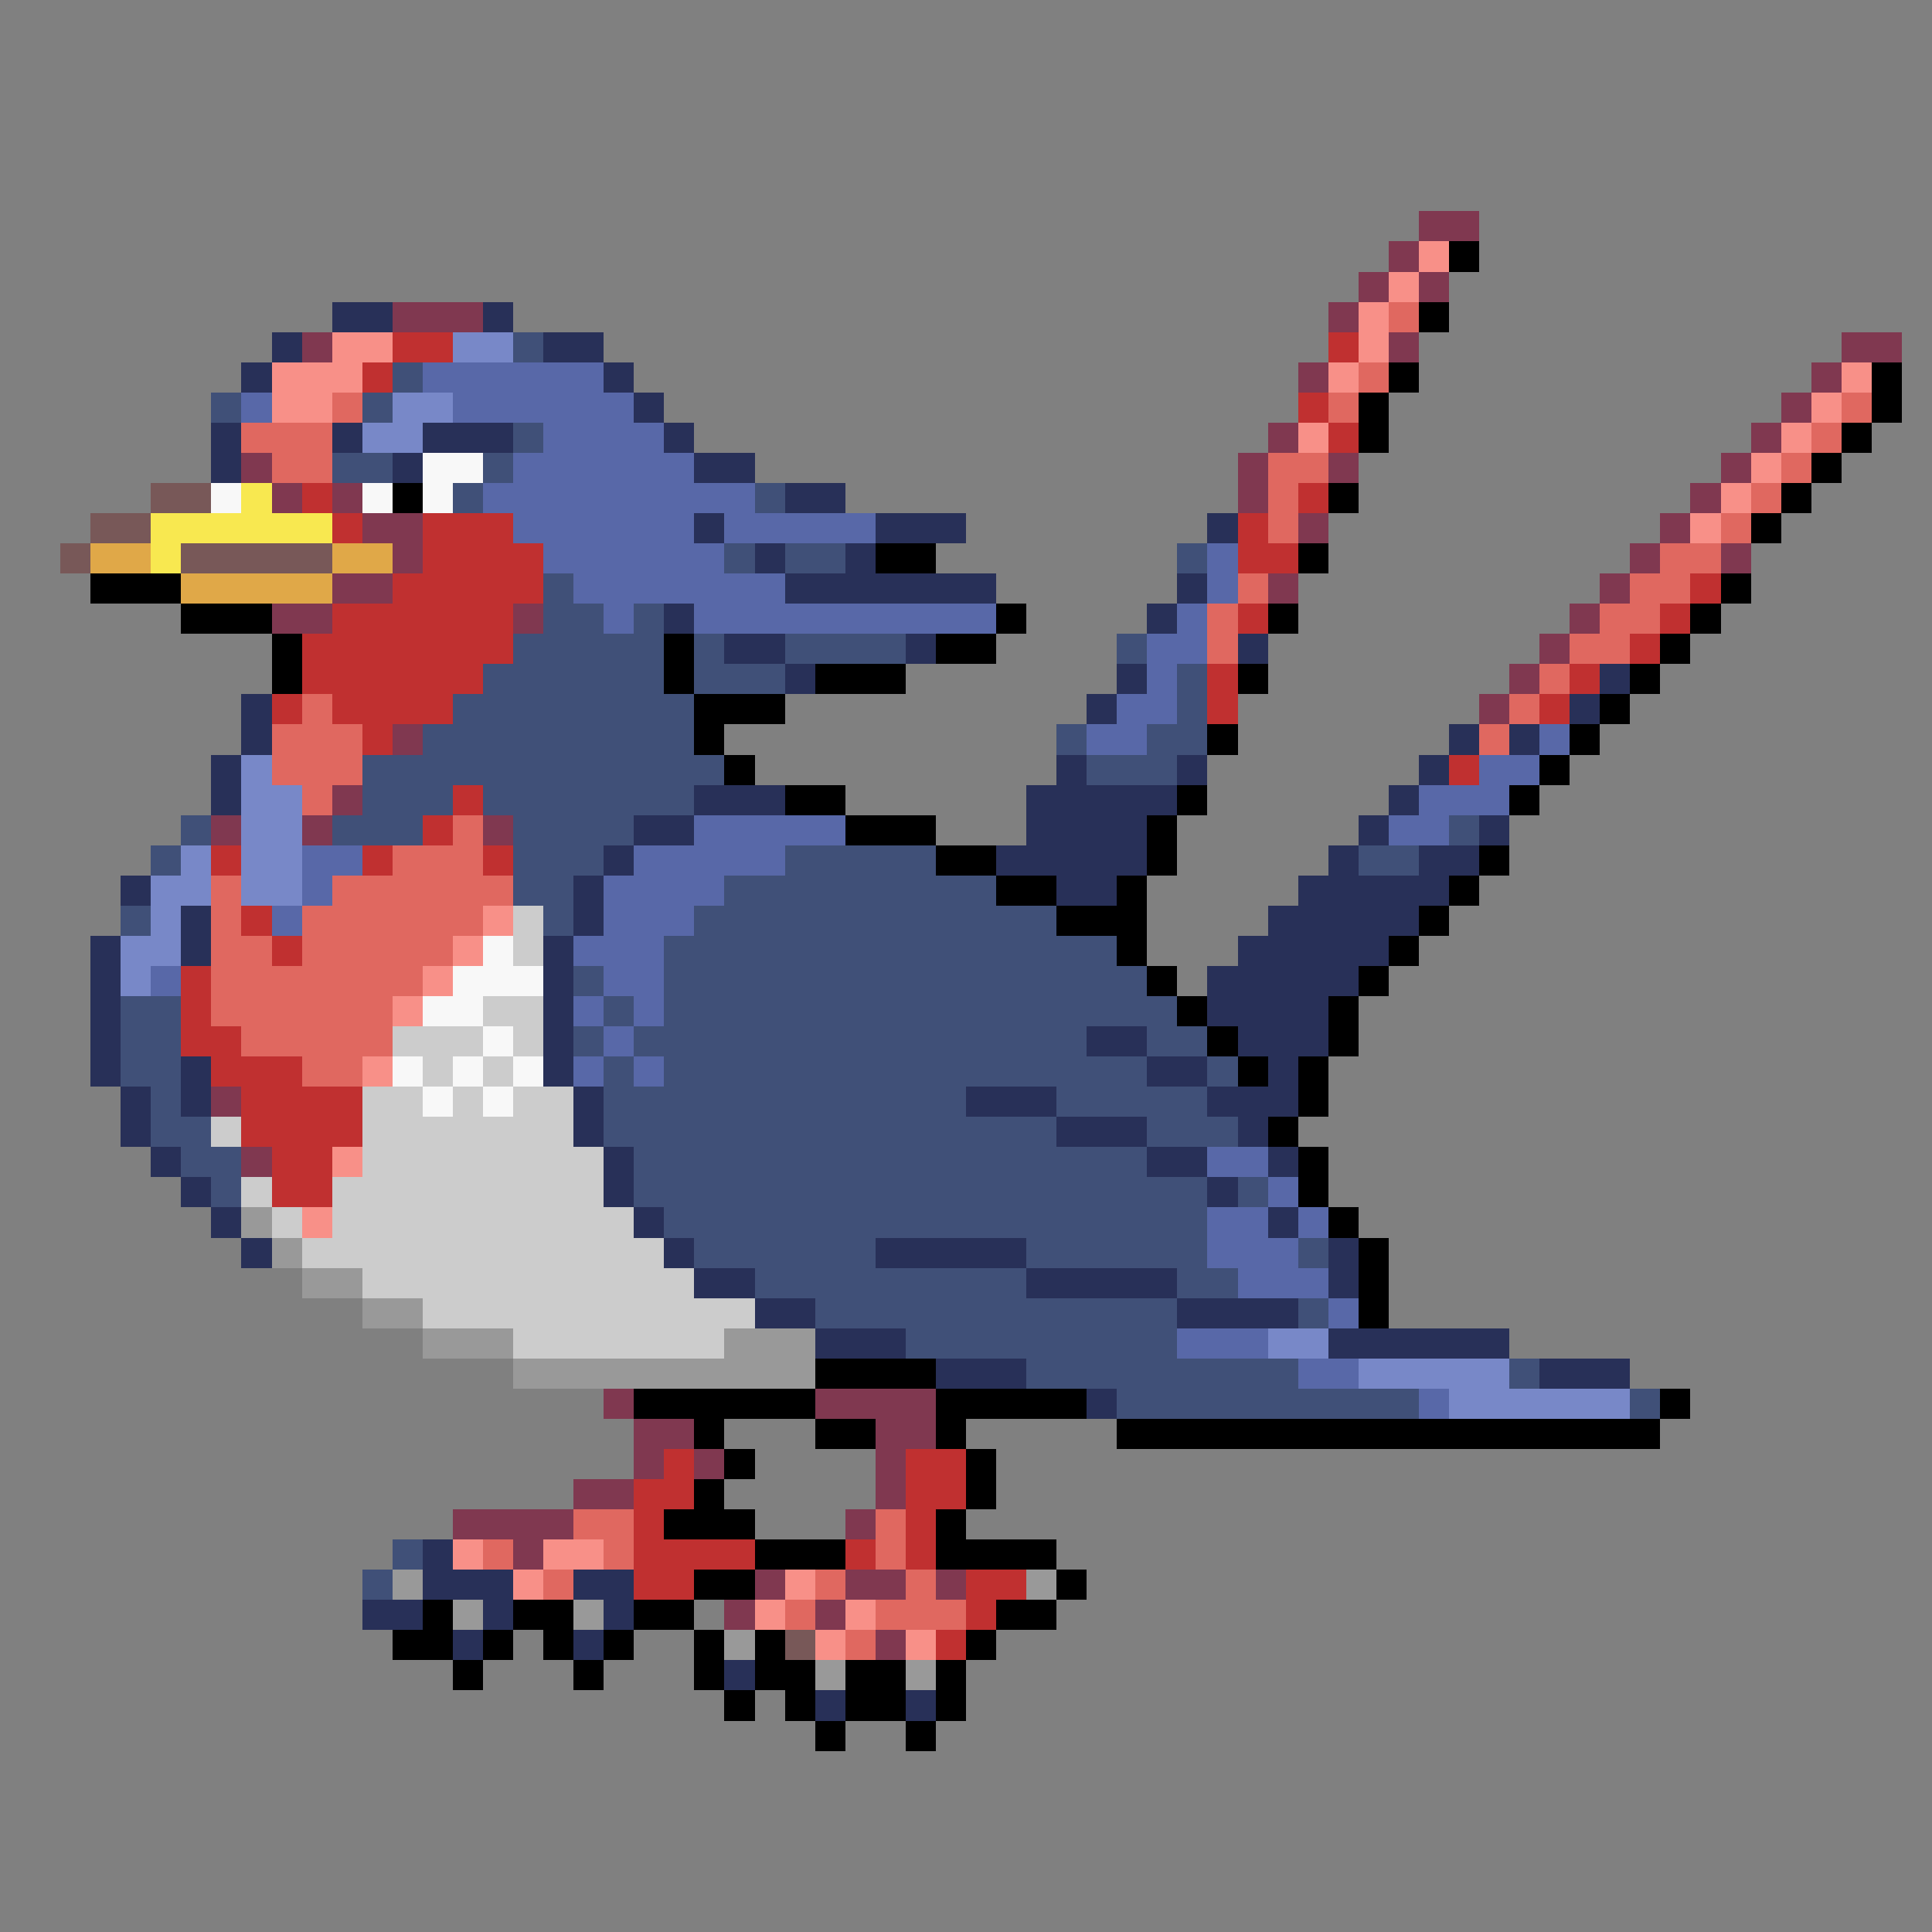 <svg xmlns="http://www.w3.org/2000/svg" viewBox="0 -0.5 64 64" shape-rendering="crispEdges">
<rect x="0" y="-0.5" width="64" height="64" fill="#808080" stroke="none"/>
<path stroke="#803850" d="M47 7h2M46 8h1M45 9h1M47 9h1M13 10h3M44 10h1M10 11h1M46 11h1M61 11h2M43 12h1M60 12h1M59 13h1M42 14h1M58 14h1M8 15h1M41 15h1M44 15h1M57 15h1M9 16h1M11 16h1M41 16h1M56 16h1M12 17h2M43 17h1M55 17h1M13 18h1M54 18h1M57 18h1M11 19h2M42 19h1M53 19h1M9 20h2M17 20h1M52 20h1M51 21h1M50 22h1M49 23h1M13 24h1M11 26h1M7 27h1M10 27h1M16 27h1M7 36h1M8 38h1M20 46h1M27 46h4M21 47h2M29 47h2M21 48h1M23 48h1M29 48h1M19 49h2M29 49h1M15 50h4M28 50h1M17 51h1M25 52h1M28 52h2M31 52h1M24 53h1M27 53h1M29 54h1" />
<path stroke="#f89088" d="M47 8h1M46 9h1M45 10h1M11 11h2M45 11h1M9 12h3M44 12h1M61 12h1M9 13h2M60 13h1M43 14h1M59 14h1M58 15h1M57 16h1M56 17h1M16 30h1M15 31h1M14 32h1M13 33h1M12 35h1M11 38h1M10 40h1M15 51h1M18 51h2M17 52h1M26 52h1M25 53h1M28 53h1M27 54h1M30 54h1" />
<path stroke="#000000" d="M48 8h1M47 10h1M46 12h1M62 12h1M45 13h1M62 13h1M45 14h1M61 14h1M60 15h1M13 16h1M44 16h1M59 16h1M58 17h1M29 18h2M43 18h1M3 19h3M57 19h1M6 20h3M33 20h1M42 20h1M56 20h1M9 21h1M22 21h1M31 21h2M55 21h1M9 22h1M22 22h1M27 22h3M41 22h1M54 22h1M23 23h3M53 23h1M23 24h1M40 24h1M52 24h1M24 25h1M51 25h1M26 26h2M39 26h1M50 26h1M28 27h3M38 27h1M31 28h2M38 28h1M49 28h1M33 29h2M37 29h1M48 29h1M35 30h3M47 30h1M37 31h1M46 31h1M38 32h1M45 32h1M39 33h1M44 33h1M40 34h1M44 34h1M41 35h1M43 35h1M43 36h1M42 37h1M43 38h1M43 39h1M44 40h1M45 41h1M45 42h1M45 43h1M27 45h4M21 46h6M31 46h5M55 46h1M23 47h1M27 47h2M31 47h1M37 47h18M24 48h1M32 48h1M23 49h1M32 49h1M22 50h3M31 50h1M25 51h3M31 51h4M23 52h2M35 52h1M14 53h1M17 53h2M21 53h2M33 53h2M13 54h2M16 54h1M18 54h1M20 54h1M23 54h1M25 54h1M32 54h1M15 55h1M19 55h1M23 55h1M25 55h2M28 55h2M31 55h1M24 56h1M26 56h1M28 56h2M31 56h1M27 57h1M30 57h1" />
<path stroke="#283058" d="M11 10h2M16 10h1M9 11h1M18 11h2M8 12h1M20 12h1M21 13h1M7 14h1M11 14h1M14 14h3M22 14h1M7 15h1M13 15h1M23 15h2M26 16h2M23 17h1M29 17h3M40 17h1M25 18h1M28 18h1M26 19h7M39 19h1M22 20h1M38 20h1M24 21h2M30 21h1M41 21h1M26 22h1M37 22h1M53 22h1M8 23h1M36 23h1M52 23h1M8 24h1M48 24h1M50 24h1M7 25h1M35 25h1M39 25h1M47 25h1M7 26h1M23 26h3M34 26h5M46 26h1M21 27h2M34 27h4M45 27h1M49 27h1M20 28h1M33 28h5M44 28h1M47 28h2M4 29h1M19 29h1M35 29h2M43 29h5M6 30h1M19 30h1M42 30h5M3 31h1M6 31h1M18 31h1M41 31h5M3 32h1M18 32h1M40 32h5M3 33h1M18 33h1M40 33h4M3 34h1M18 34h1M36 34h2M41 34h3M3 35h1M6 35h1M18 35h1M38 35h2M42 35h1M4 36h1M6 36h1M19 36h1M32 36h3M40 36h3M4 37h1M19 37h1M35 37h3M41 37h1M5 38h1M20 38h1M38 38h2M42 38h1M6 39h1M20 39h1M40 39h1M7 40h1M21 40h1M42 40h1M8 41h1M22 41h1M29 41h5M44 41h1M23 42h2M34 42h5M44 42h1M25 43h2M39 43h4M27 44h3M44 44h6M31 45h3M51 45h3M36 46h1M14 51h1M14 52h3M19 52h2M12 53h2M16 53h1M20 53h1M15 54h1M19 54h1M24 55h1M27 56h1M30 56h1" />
<path stroke="#e06860" d="M46 10h1M45 12h1M11 13h1M44 13h1M61 13h1M8 14h3M60 14h1M9 15h2M42 15h2M59 15h1M42 16h1M58 16h1M42 17h1M57 17h1M55 18h2M41 19h1M54 19h2M40 20h1M53 20h2M40 21h1M52 21h2M51 22h1M10 23h1M50 23h1M9 24h3M49 24h1M9 25h3M10 26h1M15 27h1M13 28h3M7 29h1M11 29h6M7 30h1M10 30h6M7 31h2M10 31h5M7 32h7M7 33h6M8 34h5M10 35h2M19 50h2M29 50h1M16 51h1M20 51h1M29 51h1M18 52h1M27 52h1M30 52h1M26 53h1M29 53h3M28 54h1" />
<path stroke="#c03030" d="M13 11h2M44 11h1M12 12h1M43 13h1M44 14h1M10 16h1M43 16h1M11 17h1M14 17h3M41 17h1M14 18h4M41 18h2M13 19h5M56 19h1M11 20h6M41 20h1M55 20h1M10 21h7M54 21h1M10 22h6M40 22h1M52 22h1M9 23h1M11 23h4M40 23h1M51 23h1M12 24h1M48 25h1M15 26h1M14 27h1M7 28h1M12 28h1M16 28h1M8 30h1M9 31h1M6 32h1M6 33h1M6 34h2M7 35h3M8 36h4M8 37h4M9 38h2M9 39h2M22 48h1M30 48h2M21 49h2M30 49h2M21 50h1M30 50h1M21 51h4M28 51h1M30 51h1M21 52h2M32 52h2M32 53h1M31 54h1" />
<path stroke="#7888c8" d="M15 11h2M13 13h2M12 14h2M8 25h1M8 26h2M8 27h2M6 28h1M8 28h2M5 29h2M8 29h2M5 30h1M4 31h2M4 32h1M42 44h2M45 45h5M48 46h6" />
<path stroke="#405078" d="M17 11h1M13 12h1M7 13h1M12 13h1M17 14h1M11 15h2M16 15h1M15 16h1M25 16h1M24 18h1M26 18h2M39 18h1M18 19h1M18 20h2M21 20h1M17 21h5M23 21h1M26 21h4M37 21h1M16 22h6M23 22h3M39 22h1M15 23h8M39 23h1M14 24h9M35 24h1M38 24h2M12 25h12M36 25h3M12 26h3M16 26h7M6 27h1M11 27h3M17 27h4M48 27h1M5 28h1M17 28h3M26 28h5M45 28h2M17 29h2M24 29h9M4 30h1M18 30h1M23 30h12M22 31h15M19 32h1M22 32h16M4 33h2M20 33h1M22 33h17M4 34h2M19 34h1M21 34h15M38 34h2M4 35h2M20 35h1M22 35h16M40 35h1M5 36h1M20 36h12M35 36h5M5 37h2M20 37h15M38 37h3M6 38h2M21 38h17M7 39h1M21 39h19M41 39h1M22 40h18M23 41h6M34 41h6M43 41h1M25 42h9M39 42h2M27 43h12M43 43h1M30 44h9M34 45h9M50 45h1M37 46h10M54 46h1M13 51h1M12 52h1" />
<path stroke="#5868a8" d="M14 12h6M8 13h1M15 13h6M18 14h4M17 15h6M16 16h9M17 17h6M24 17h5M18 18h6M40 18h1M19 19h7M40 19h1M20 20h1M23 20h10M39 20h1M38 21h2M38 22h1M37 23h2M36 24h2M51 24h1M49 25h2M47 26h3M23 27h5M46 27h2M10 28h2M21 28h5M10 29h1M20 29h4M9 30h1M20 30h3M19 31h3M5 32h1M20 32h2M19 33h1M21 33h1M20 34h1M19 35h1M21 35h1M40 38h2M42 39h1M40 40h2M43 40h1M40 41h3M41 42h3M44 43h1M39 44h3M43 45h2M47 46h1" />
<path stroke="#f8f8f8" d="M14 15h2M7 16h1M12 16h1M14 16h1M16 31h1M15 32h3M14 33h2M16 34h1M13 35h1M15 35h1M17 35h1M14 36h1M16 36h1" />
<path stroke="#785858" d="M5 16h2M3 17h2M2 18h1M6 18h5M26 54h1" />
<path stroke="#f8e850" d="M8 16h1M5 17h6M5 18h1" />
<path stroke="#e0a848" d="M3 18h2M11 18h2M6 19h5" />
<path stroke="#cccccc" d="M17 30h1M17 31h1M16 33h2M13 34h3M17 34h1M14 35h1M16 35h1M12 36h2M15 36h1M17 36h2M7 37h1M12 37h7M12 38h8M8 39h1M11 39h9M9 40h1M11 40h10M10 41h12M12 42h11M14 43h11M17 44h7" />
<path stroke="#999999" d="M8 40h1M9 41h1M10 42h2M12 43h2M14 44h3M24 44h3M17 45h10M13 52h1M34 52h1M15 53h1M19 53h1M24 54h1M27 55h1M30 55h1" />
</svg>